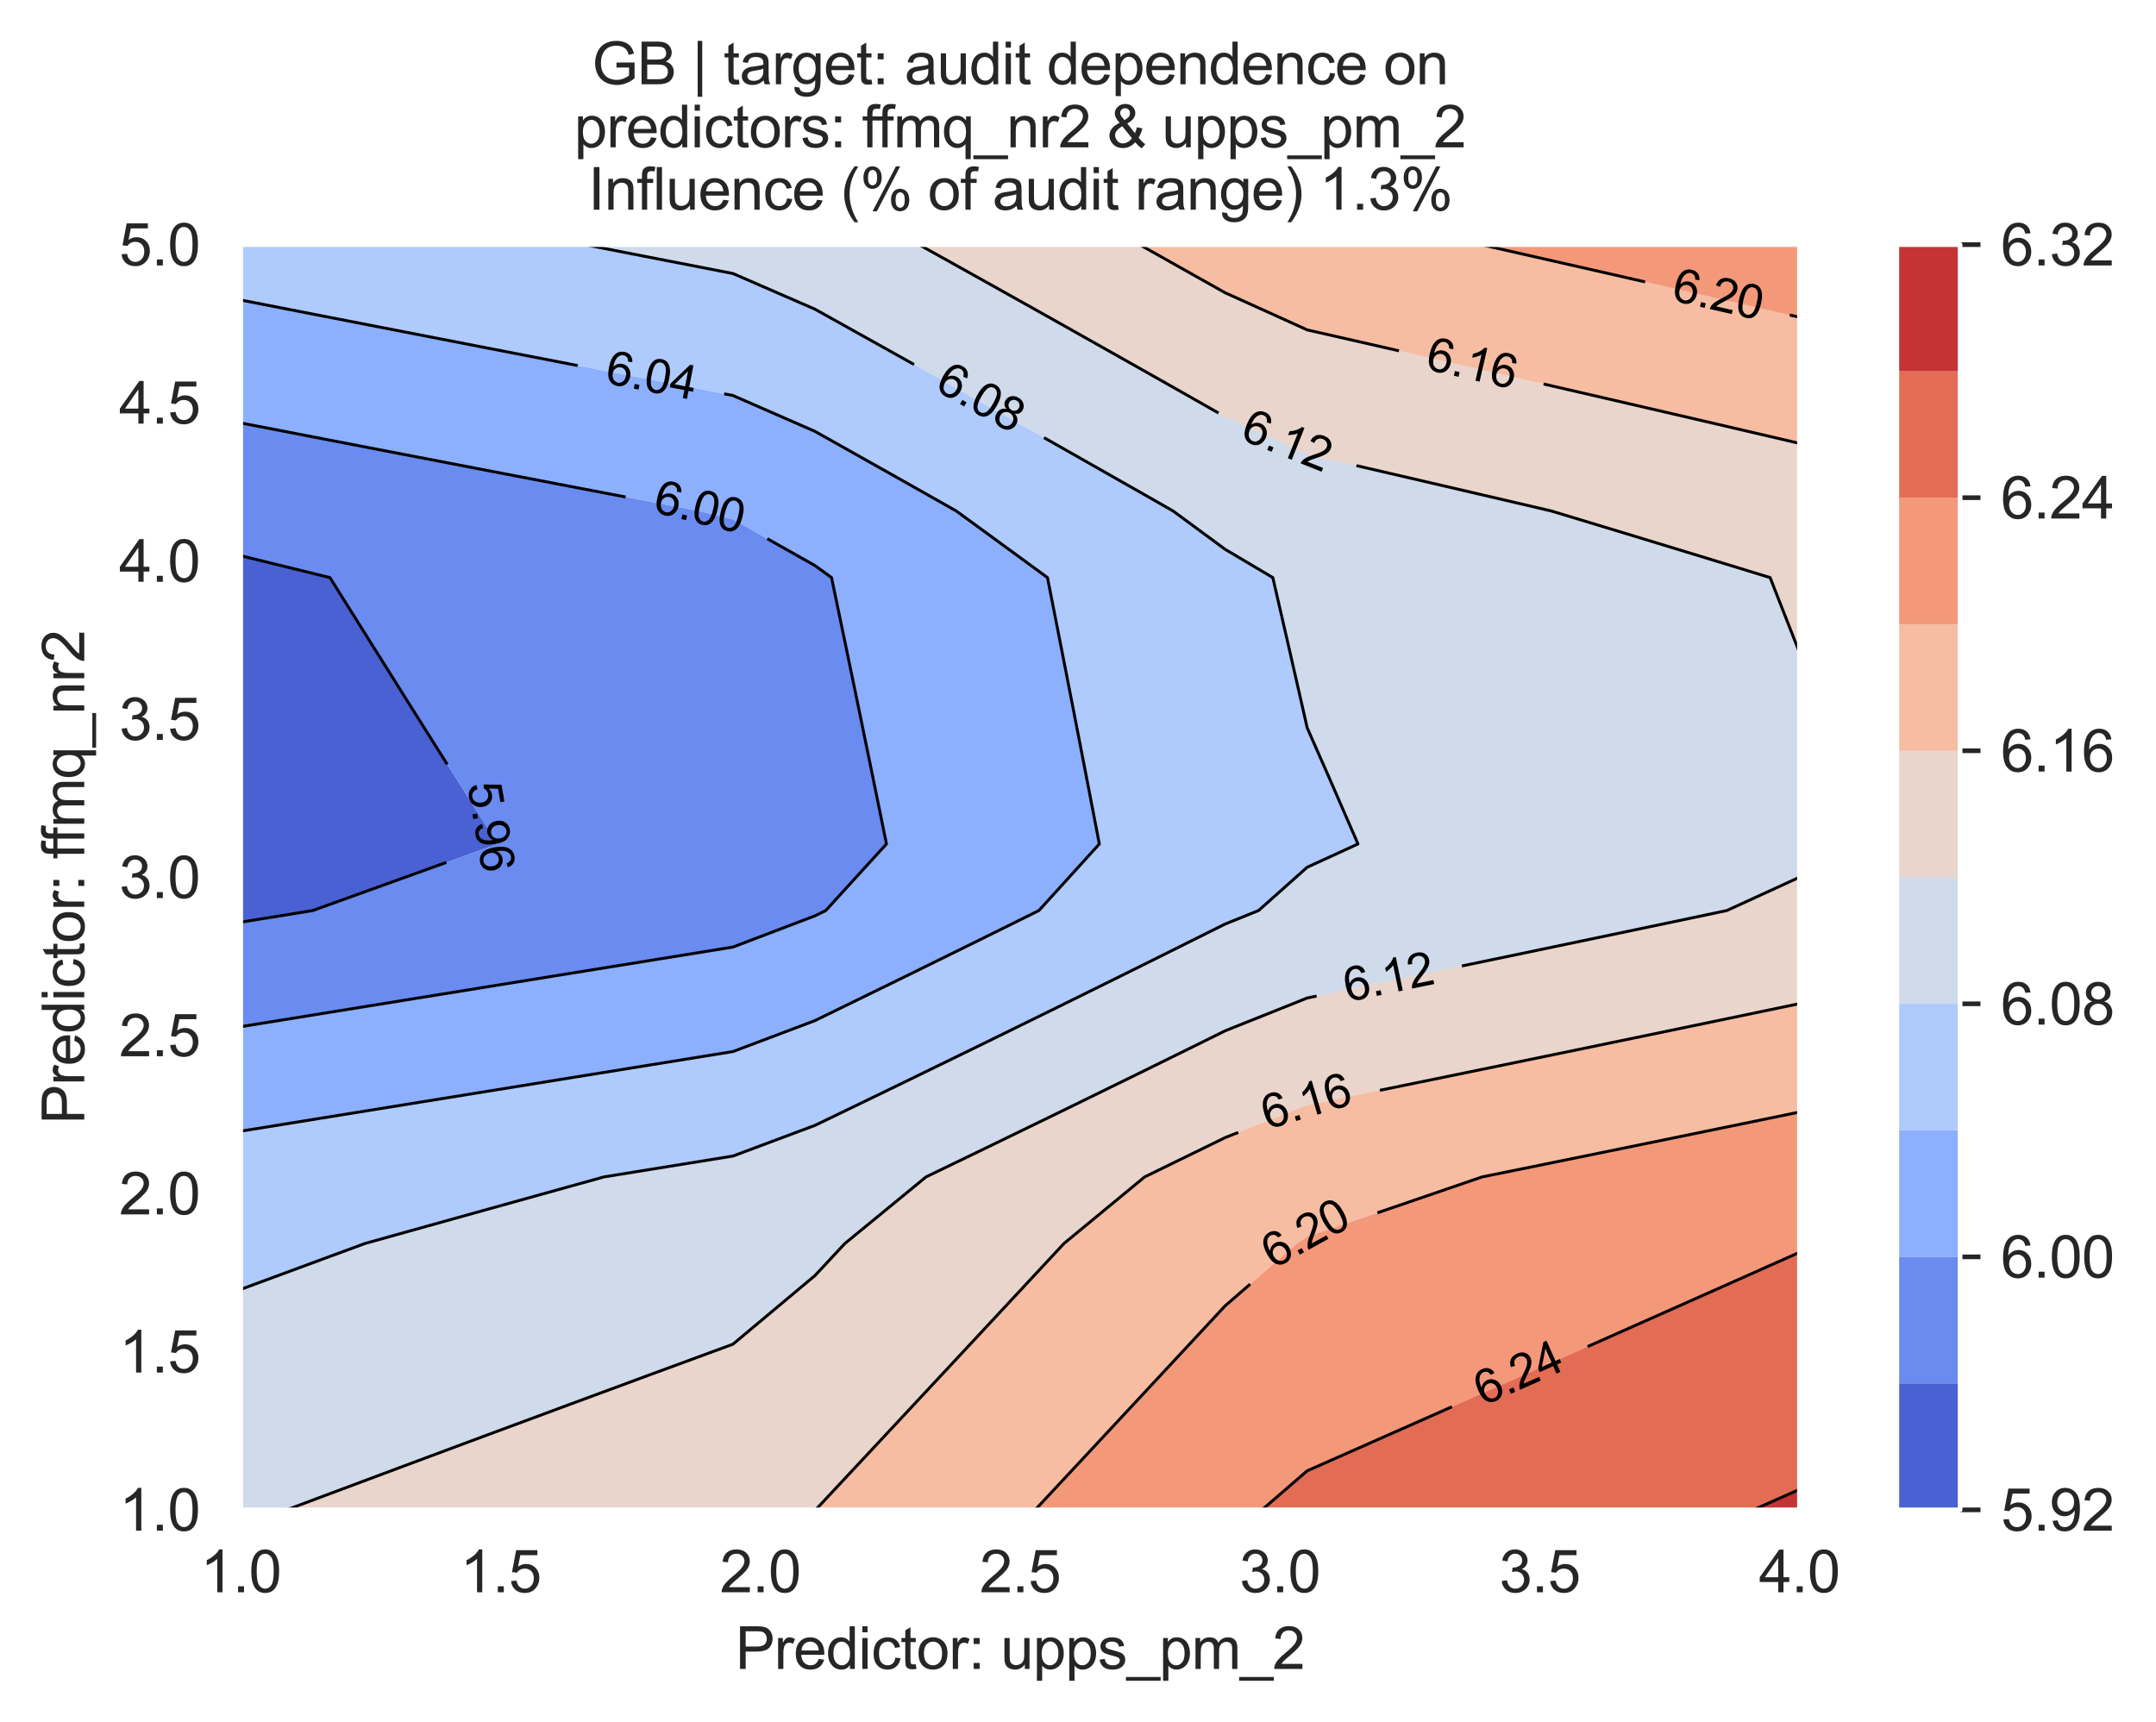 <?xml version="1.0" encoding="utf-8" standalone="no"?>
<!DOCTYPE svg PUBLIC "-//W3C//DTD SVG 1.1//EN"
  "http://www.w3.org/Graphics/SVG/1.1/DTD/svg11.dtd">
<svg xmlns:xlink="http://www.w3.org/1999/xlink" width="370.48pt" height="296.003pt" viewBox="0 0 370.48 296.003" xmlns="http://www.w3.org/2000/svg" version="1.1">
 <defs>
  <style type="text/css">*{stroke-linejoin: round; stroke-linecap: butt}</style>
 </defs>
 <g id="figure_1">
  <g id="patch_1">
   <path d="M 0 296.003 
L 370.48 296.003 
L 370.48 0 
L 0 0 
z
" style="fill: #ffffff"/>
  </g>
  <g id="axes_1">
   <g id="patch_2">
    <path d="M 41.367 259.483 
L 309.207 259.483 
L 309.207 42.043 
L 41.367 42.043 
z
" style="fill: #eaeaf2"/>
   </g>
   <g id="matplotlib.axis_1">
    <g id="xtick_1">
     <g id="line2d_1">
      <path d="M 41.367 259.483 
L 41.367 42.043 
" clip-path="url(#p9352e63d9c)" style="fill: none; stroke: #ffffff; stroke-width: 0.8; stroke-linecap: round"/>
     </g>
     <g id="text_1">
      <!-- 1.0 -->
      <g style="fill: #262626" transform="translate(34.417 273.641)scale(0.1 -0.1)">
       <defs>
        <path id="ArialMT-31" d="M 2384 0 
L 1822 0 
L 1822 3584 
Q 1619 3391 1289 3197 
Q 959 3003 697 2906 
L 697 3450 
Q 1169 3672 1522 3987 
Q 1875 4303 2022 4600 
L 2384 4600 
L 2384 0 
z
" transform="scale(0.016)"/>
        <path id="ArialMT-2e" d="M 581 0 
L 581 641 
L 1222 641 
L 1222 0 
L 581 0 
z
" transform="scale(0.016)"/>
        <path id="ArialMT-30" d="M 266 2259 
Q 266 3072 433 3567 
Q 600 4063 929 4331 
Q 1259 4600 1759 4600 
Q 2128 4600 2406 4451 
Q 2684 4303 2865 4023 
Q 3047 3744 3150 3342 
Q 3253 2941 3253 2259 
Q 3253 1453 3087 958 
Q 2922 463 2592 192 
Q 2263 -78 1759 -78 
Q 1097 -78 719 397 
Q 266 969 266 2259 
z
M 844 2259 
Q 844 1131 1108 757 
Q 1372 384 1759 384 
Q 2147 384 2411 759 
Q 2675 1134 2675 2259 
Q 2675 3391 2411 3762 
Q 2147 4134 1753 4134 
Q 1366 4134 1134 3806 
Q 844 3388 844 2259 
z
" transform="scale(0.016)"/>
       </defs>
       <use xlink:href="#ArialMT-31"/>
       <use xlink:href="#ArialMT-2e" x="55.615"/>
       <use xlink:href="#ArialMT-30" x="83.398"/>
      </g>
     </g>
    </g>
    <g id="xtick_2">
     <g id="line2d_2">
      <path d="M 86.007 259.483 
L 86.007 42.043 
" clip-path="url(#p9352e63d9c)" style="fill: none; stroke: #ffffff; stroke-width: 0.8; stroke-linecap: round"/>
     </g>
     <g id="text_2">
      <!-- 1.5 -->
      <g style="fill: #262626" transform="translate(79.057 273.641)scale(0.1 -0.1)">
       <defs>
        <path id="ArialMT-35" d="M 266 1200 
L 856 1250 
Q 922 819 1161 601 
Q 1400 384 1738 384 
Q 2144 384 2425 690 
Q 2706 997 2706 1503 
Q 2706 1984 2436 2262 
Q 2166 2541 1728 2541 
Q 1456 2541 1237 2417 
Q 1019 2294 894 2097 
L 366 2166 
L 809 4519 
L 3088 4519 
L 3088 3981 
L 1259 3981 
L 1013 2750 
Q 1425 3038 1878 3038 
Q 2478 3038 2890 2622 
Q 3303 2206 3303 1553 
Q 3303 931 2941 478 
Q 2500 -78 1738 -78 
Q 1113 -78 717 272 
Q 322 622 266 1200 
z
" transform="scale(0.016)"/>
       </defs>
       <use xlink:href="#ArialMT-31"/>
       <use xlink:href="#ArialMT-2e" x="55.615"/>
       <use xlink:href="#ArialMT-35" x="83.398"/>
      </g>
     </g>
    </g>
    <g id="xtick_3">
     <g id="line2d_3">
      <path d="M 130.647 259.483 
L 130.647 42.043 
" clip-path="url(#p9352e63d9c)" style="fill: none; stroke: #ffffff; stroke-width: 0.8; stroke-linecap: round"/>
     </g>
     <g id="text_3">
      <!-- 2.0 -->
      <g style="fill: #262626" transform="translate(123.697 273.641)scale(0.1 -0.1)">
       <defs>
        <path id="ArialMT-32" d="M 3222 541 
L 3222 0 
L 194 0 
Q 188 203 259 391 
Q 375 700 629 1000 
Q 884 1300 1366 1694 
Q 2113 2306 2375 2664 
Q 2638 3022 2638 3341 
Q 2638 3675 2398 3904 
Q 2159 4134 1775 4134 
Q 1369 4134 1125 3890 
Q 881 3647 878 3216 
L 300 3275 
Q 359 3922 746 4261 
Q 1134 4600 1788 4600 
Q 2447 4600 2831 4234 
Q 3216 3869 3216 3328 
Q 3216 3053 3103 2787 
Q 2991 2522 2730 2228 
Q 2469 1934 1863 1422 
Q 1356 997 1212 845 
Q 1069 694 975 541 
L 3222 541 
z
" transform="scale(0.016)"/>
       </defs>
       <use xlink:href="#ArialMT-32"/>
       <use xlink:href="#ArialMT-2e" x="55.615"/>
       <use xlink:href="#ArialMT-30" x="83.398"/>
      </g>
     </g>
    </g>
    <g id="xtick_4">
     <g id="line2d_4">
      <path d="M 175.287 259.483 
L 175.287 42.043 
" clip-path="url(#p9352e63d9c)" style="fill: none; stroke: #ffffff; stroke-width: 0.8; stroke-linecap: round"/>
     </g>
     <g id="text_4">
      <!-- 2.5 -->
      <g style="fill: #262626" transform="translate(168.337 273.641)scale(0.1 -0.1)">
       <use xlink:href="#ArialMT-32"/>
       <use xlink:href="#ArialMT-2e" x="55.615"/>
       <use xlink:href="#ArialMT-35" x="83.398"/>
      </g>
     </g>
    </g>
    <g id="xtick_5">
     <g id="line2d_5">
      <path d="M 219.927 259.483 
L 219.927 42.043 
" clip-path="url(#p9352e63d9c)" style="fill: none; stroke: #ffffff; stroke-width: 0.8; stroke-linecap: round"/>
     </g>
     <g id="text_5">
      <!-- 3.0 -->
      <g style="fill: #262626" transform="translate(212.977 273.641)scale(0.1 -0.1)">
       <defs>
        <path id="ArialMT-33" d="M 269 1209 
L 831 1284 
Q 928 806 1161 595 
Q 1394 384 1728 384 
Q 2125 384 2398 659 
Q 2672 934 2672 1341 
Q 2672 1728 2419 1979 
Q 2166 2231 1775 2231 
Q 1616 2231 1378 2169 
L 1441 2663 
Q 1497 2656 1531 2656 
Q 1891 2656 2178 2843 
Q 2466 3031 2466 3422 
Q 2466 3731 2256 3934 
Q 2047 4138 1716 4138 
Q 1388 4138 1169 3931 
Q 950 3725 888 3313 
L 325 3413 
Q 428 3978 793 4289 
Q 1159 4600 1703 4600 
Q 2078 4600 2393 4439 
Q 2709 4278 2876 4000 
Q 3044 3722 3044 3409 
Q 3044 3113 2884 2869 
Q 2725 2625 2413 2481 
Q 2819 2388 3044 2092 
Q 3269 1797 3269 1353 
Q 3269 753 2831 336 
Q 2394 -81 1725 -81 
Q 1122 -81 723 278 
Q 325 638 269 1209 
z
" transform="scale(0.016)"/>
       </defs>
       <use xlink:href="#ArialMT-33"/>
       <use xlink:href="#ArialMT-2e" x="55.615"/>
       <use xlink:href="#ArialMT-30" x="83.398"/>
      </g>
     </g>
    </g>
    <g id="xtick_6">
     <g id="line2d_6">
      <path d="M 264.567 259.483 
L 264.567 42.043 
" clip-path="url(#p9352e63d9c)" style="fill: none; stroke: #ffffff; stroke-width: 0.8; stroke-linecap: round"/>
     </g>
     <g id="text_6">
      <!-- 3.5 -->
      <g style="fill: #262626" transform="translate(257.617 273.641)scale(0.1 -0.1)">
       <use xlink:href="#ArialMT-33"/>
       <use xlink:href="#ArialMT-2e" x="55.615"/>
       <use xlink:href="#ArialMT-35" x="83.398"/>
      </g>
     </g>
    </g>
    <g id="xtick_7">
     <g id="line2d_7">
      <path d="M 309.207 259.483 
L 309.207 42.043 
" clip-path="url(#p9352e63d9c)" style="fill: none; stroke: #ffffff; stroke-width: 0.8; stroke-linecap: round"/>
     </g>
     <g id="text_7">
      <!-- 4.0 -->
      <g style="fill: #262626" transform="translate(302.257 273.641)scale(0.1 -0.1)">
       <defs>
        <path id="ArialMT-34" d="M 2069 0 
L 2069 1097 
L 81 1097 
L 81 1613 
L 2172 4581 
L 2631 4581 
L 2631 1613 
L 3250 1613 
L 3250 1097 
L 2631 1097 
L 2631 0 
L 2069 0 
z
M 2069 1613 
L 2069 3678 
L 634 1613 
L 2069 1613 
z
" transform="scale(0.016)"/>
       </defs>
       <use xlink:href="#ArialMT-34"/>
       <use xlink:href="#ArialMT-2e" x="55.615"/>
       <use xlink:href="#ArialMT-30" x="83.398"/>
      </g>
     </g>
    </g>
    <g id="text_8">
     <!-- Predictor: upps_pm_2 -->
     <g style="fill: #262626" transform="translate(126.375 286.816)scale(0.1 -0.1)">
      <defs>
       <path id="ArialMT-50" d="M 494 0 
L 494 4581 
L 2222 4581 
Q 2678 4581 2919 4538 
Q 3256 4481 3484 4323 
Q 3713 4166 3852 3881 
Q 3991 3597 3991 3256 
Q 3991 2672 3619 2267 
Q 3247 1863 2275 1863 
L 1100 1863 
L 1100 0 
L 494 0 
z
M 1100 2403 
L 2284 2403 
Q 2872 2403 3119 2622 
Q 3366 2841 3366 3238 
Q 3366 3525 3220 3729 
Q 3075 3934 2838 4000 
Q 2684 4041 2272 4041 
L 1100 4041 
L 1100 2403 
z
" transform="scale(0.016)"/>
       <path id="ArialMT-72" d="M 416 0 
L 416 3319 
L 922 3319 
L 922 2816 
Q 1116 3169 1280 3281 
Q 1444 3394 1641 3394 
Q 1925 3394 2219 3213 
L 2025 2691 
Q 1819 2813 1613 2813 
Q 1428 2813 1281 2702 
Q 1134 2591 1072 2394 
Q 978 2094 978 1738 
L 978 0 
L 416 0 
z
" transform="scale(0.016)"/>
       <path id="ArialMT-65" d="M 2694 1069 
L 3275 997 
Q 3138 488 2766 206 
Q 2394 -75 1816 -75 
Q 1088 -75 661 373 
Q 234 822 234 1631 
Q 234 2469 665 2931 
Q 1097 3394 1784 3394 
Q 2450 3394 2872 2941 
Q 3294 2488 3294 1666 
Q 3294 1616 3291 1516 
L 816 1516 
Q 847 969 1125 678 
Q 1403 388 1819 388 
Q 2128 388 2347 550 
Q 2566 713 2694 1069 
z
M 847 1978 
L 2700 1978 
Q 2663 2397 2488 2606 
Q 2219 2931 1791 2931 
Q 1403 2931 1139 2672 
Q 875 2413 847 1978 
z
" transform="scale(0.016)"/>
       <path id="ArialMT-64" d="M 2575 0 
L 2575 419 
Q 2259 -75 1647 -75 
Q 1250 -75 917 144 
Q 584 363 401 755 
Q 219 1147 219 1656 
Q 219 2153 384 2558 
Q 550 2963 881 3178 
Q 1213 3394 1622 3394 
Q 1922 3394 2156 3267 
Q 2391 3141 2538 2938 
L 2538 4581 
L 3097 4581 
L 3097 0 
L 2575 0 
z
M 797 1656 
Q 797 1019 1065 703 
Q 1334 388 1700 388 
Q 2069 388 2326 689 
Q 2584 991 2584 1609 
Q 2584 2291 2321 2609 
Q 2059 2928 1675 2928 
Q 1300 2928 1048 2622 
Q 797 2316 797 1656 
z
" transform="scale(0.016)"/>
       <path id="ArialMT-69" d="M 425 3934 
L 425 4581 
L 988 4581 
L 988 3934 
L 425 3934 
z
M 425 0 
L 425 3319 
L 988 3319 
L 988 0 
L 425 0 
z
" transform="scale(0.016)"/>
       <path id="ArialMT-63" d="M 2588 1216 
L 3141 1144 
Q 3050 572 2676 248 
Q 2303 -75 1759 -75 
Q 1078 -75 664 370 
Q 250 816 250 1647 
Q 250 2184 428 2587 
Q 606 2991 970 3192 
Q 1334 3394 1763 3394 
Q 2303 3394 2647 3120 
Q 2991 2847 3088 2344 
L 2541 2259 
Q 2463 2594 2264 2762 
Q 2066 2931 1784 2931 
Q 1359 2931 1093 2626 
Q 828 2322 828 1663 
Q 828 994 1084 691 
Q 1341 388 1753 388 
Q 2084 388 2306 591 
Q 2528 794 2588 1216 
z
" transform="scale(0.016)"/>
       <path id="ArialMT-74" d="M 1650 503 
L 1731 6 
Q 1494 -44 1306 -44 
Q 1000 -44 831 53 
Q 663 150 594 308 
Q 525 466 525 972 
L 525 2881 
L 113 2881 
L 113 3319 
L 525 3319 
L 525 4141 
L 1084 4478 
L 1084 3319 
L 1650 3319 
L 1650 2881 
L 1084 2881 
L 1084 941 
Q 1084 700 1114 631 
Q 1144 563 1211 522 
Q 1278 481 1403 481 
Q 1497 481 1650 503 
z
" transform="scale(0.016)"/>
       <path id="ArialMT-6f" d="M 213 1659 
Q 213 2581 725 3025 
Q 1153 3394 1769 3394 
Q 2453 3394 2887 2945 
Q 3322 2497 3322 1706 
Q 3322 1066 3130 698 
Q 2938 331 2570 128 
Q 2203 -75 1769 -75 
Q 1072 -75 642 372 
Q 213 819 213 1659 
z
M 791 1659 
Q 791 1022 1069 705 
Q 1347 388 1769 388 
Q 2188 388 2466 706 
Q 2744 1025 2744 1678 
Q 2744 2294 2464 2611 
Q 2184 2928 1769 2928 
Q 1347 2928 1069 2612 
Q 791 2297 791 1659 
z
" transform="scale(0.016)"/>
       <path id="ArialMT-3a" d="M 578 2678 
L 578 3319 
L 1219 3319 
L 1219 2678 
L 578 2678 
z
M 578 0 
L 578 641 
L 1219 641 
L 1219 0 
L 578 0 
z
" transform="scale(0.016)"/>
       <path id="ArialMT-20" transform="scale(0.016)"/>
       <path id="ArialMT-75" d="M 2597 0 
L 2597 488 
Q 2209 -75 1544 -75 
Q 1250 -75 995 37 
Q 741 150 617 320 
Q 494 491 444 738 
Q 409 903 409 1263 
L 409 3319 
L 972 3319 
L 972 1478 
Q 972 1038 1006 884 
Q 1059 663 1231 536 
Q 1403 409 1656 409 
Q 1909 409 2131 539 
Q 2353 669 2445 892 
Q 2538 1116 2538 1541 
L 2538 3319 
L 3100 3319 
L 3100 0 
L 2597 0 
z
" transform="scale(0.016)"/>
       <path id="ArialMT-70" d="M 422 -1272 
L 422 3319 
L 934 3319 
L 934 2888 
Q 1116 3141 1344 3267 
Q 1572 3394 1897 3394 
Q 2322 3394 2647 3175 
Q 2972 2956 3137 2557 
Q 3303 2159 3303 1684 
Q 3303 1175 3120 767 
Q 2938 359 2589 142 
Q 2241 -75 1856 -75 
Q 1575 -75 1351 44 
Q 1128 163 984 344 
L 984 -1272 
L 422 -1272 
z
M 931 1641 
Q 931 1000 1190 694 
Q 1450 388 1819 388 
Q 2194 388 2461 705 
Q 2728 1022 2728 1688 
Q 2728 2322 2467 2637 
Q 2206 2953 1844 2953 
Q 1484 2953 1207 2617 
Q 931 2281 931 1641 
z
" transform="scale(0.016)"/>
       <path id="ArialMT-73" d="M 197 991 
L 753 1078 
Q 800 744 1014 566 
Q 1228 388 1613 388 
Q 2000 388 2187 545 
Q 2375 703 2375 916 
Q 2375 1106 2209 1216 
Q 2094 1291 1634 1406 
Q 1016 1563 777 1677 
Q 538 1791 414 1992 
Q 291 2194 291 2438 
Q 291 2659 392 2848 
Q 494 3038 669 3163 
Q 800 3259 1026 3326 
Q 1253 3394 1513 3394 
Q 1903 3394 2198 3281 
Q 2494 3169 2634 2976 
Q 2775 2784 2828 2463 
L 2278 2388 
Q 2241 2644 2061 2787 
Q 1881 2931 1553 2931 
Q 1166 2931 1000 2803 
Q 834 2675 834 2503 
Q 834 2394 903 2306 
Q 972 2216 1119 2156 
Q 1203 2125 1616 2013 
Q 2213 1853 2448 1751 
Q 2684 1650 2818 1456 
Q 2953 1263 2953 975 
Q 2953 694 2789 445 
Q 2625 197 2315 61 
Q 2006 -75 1616 -75 
Q 969 -75 630 194 
Q 291 463 197 991 
z
" transform="scale(0.016)"/>
       <path id="ArialMT-5f" d="M -97 -1272 
L -97 -866 
L 3631 -866 
L 3631 -1272 
L -97 -1272 
z
" transform="scale(0.016)"/>
       <path id="ArialMT-6d" d="M 422 0 
L 422 3319 
L 925 3319 
L 925 2853 
Q 1081 3097 1340 3245 
Q 1600 3394 1931 3394 
Q 2300 3394 2536 3241 
Q 2772 3088 2869 2813 
Q 3263 3394 3894 3394 
Q 4388 3394 4653 3120 
Q 4919 2847 4919 2278 
L 4919 0 
L 4359 0 
L 4359 2091 
Q 4359 2428 4304 2576 
Q 4250 2725 4106 2815 
Q 3963 2906 3769 2906 
Q 3419 2906 3187 2673 
Q 2956 2441 2956 1928 
L 2956 0 
L 2394 0 
L 2394 2156 
Q 2394 2531 2256 2718 
Q 2119 2906 1806 2906 
Q 1569 2906 1367 2781 
Q 1166 2656 1075 2415 
Q 984 2175 984 1722 
L 984 0 
L 422 0 
z
" transform="scale(0.016)"/>
      </defs>
      <use xlink:href="#ArialMT-50"/>
      <use xlink:href="#ArialMT-72" x="66.699"/>
      <use xlink:href="#ArialMT-65" x="100"/>
      <use xlink:href="#ArialMT-64" x="155.615"/>
      <use xlink:href="#ArialMT-69" x="211.23"/>
      <use xlink:href="#ArialMT-63" x="233.447"/>
      <use xlink:href="#ArialMT-74" x="283.447"/>
      <use xlink:href="#ArialMT-6f" x="311.23"/>
      <use xlink:href="#ArialMT-72" x="366.846"/>
      <use xlink:href="#ArialMT-3a" x="400.146"/>
      <use xlink:href="#ArialMT-20" x="427.93"/>
      <use xlink:href="#ArialMT-75" x="455.713"/>
      <use xlink:href="#ArialMT-70" x="511.328"/>
      <use xlink:href="#ArialMT-70" x="566.943"/>
      <use xlink:href="#ArialMT-73" x="622.559"/>
      <use xlink:href="#ArialMT-5f" x="672.559"/>
      <use xlink:href="#ArialMT-70" x="728.174"/>
      <use xlink:href="#ArialMT-6d" x="783.789"/>
      <use xlink:href="#ArialMT-5f" x="867.09"/>
      <use xlink:href="#ArialMT-32" x="922.705"/>
     </g>
    </g>
   </g>
   <g id="matplotlib.axis_2">
    <g id="ytick_1">
     <g id="line2d_8">
      <path d="M 41.367 259.483 
L 309.207 259.483 
" clip-path="url(#p9352e63d9c)" style="fill: none; stroke: #ffffff; stroke-width: 0.8; stroke-linecap: round"/>
     </g>
     <g id="text_9">
      <!-- 1.0 -->
      <g style="fill: #262626" transform="translate(20.467 263.062)scale(0.1 -0.1)">
       <use xlink:href="#ArialMT-31"/>
       <use xlink:href="#ArialMT-2e" x="55.615"/>
       <use xlink:href="#ArialMT-30" x="83.398"/>
      </g>
     </g>
    </g>
    <g id="ytick_2">
     <g id="line2d_9">
      <path d="M 41.367 232.303 
L 309.207 232.303 
" clip-path="url(#p9352e63d9c)" style="fill: none; stroke: #ffffff; stroke-width: 0.8; stroke-linecap: round"/>
     </g>
     <g id="text_10">
      <!-- 1.5 -->
      <g style="fill: #262626" transform="translate(20.467 235.882)scale(0.1 -0.1)">
       <use xlink:href="#ArialMT-31"/>
       <use xlink:href="#ArialMT-2e" x="55.615"/>
       <use xlink:href="#ArialMT-35" x="83.398"/>
      </g>
     </g>
    </g>
    <g id="ytick_3">
     <g id="line2d_10">
      <path d="M 41.367 205.123 
L 309.207 205.123 
" clip-path="url(#p9352e63d9c)" style="fill: none; stroke: #ffffff; stroke-width: 0.8; stroke-linecap: round"/>
     </g>
     <g id="text_11">
      <!-- 2.0 -->
      <g style="fill: #262626" transform="translate(20.467 208.702)scale(0.1 -0.1)">
       <use xlink:href="#ArialMT-32"/>
       <use xlink:href="#ArialMT-2e" x="55.615"/>
       <use xlink:href="#ArialMT-30" x="83.398"/>
      </g>
     </g>
    </g>
    <g id="ytick_4">
     <g id="line2d_11">
      <path d="M 41.367 177.943 
L 309.207 177.943 
" clip-path="url(#p9352e63d9c)" style="fill: none; stroke: #ffffff; stroke-width: 0.8; stroke-linecap: round"/>
     </g>
     <g id="text_12">
      <!-- 2.5 -->
      <g style="fill: #262626" transform="translate(20.467 181.522)scale(0.1 -0.1)">
       <use xlink:href="#ArialMT-32"/>
       <use xlink:href="#ArialMT-2e" x="55.615"/>
       <use xlink:href="#ArialMT-35" x="83.398"/>
      </g>
     </g>
    </g>
    <g id="ytick_5">
     <g id="line2d_12">
      <path d="M 41.367 150.763 
L 309.207 150.763 
" clip-path="url(#p9352e63d9c)" style="fill: none; stroke: #ffffff; stroke-width: 0.8; stroke-linecap: round"/>
     </g>
     <g id="text_13">
      <!-- 3.0 -->
      <g style="fill: #262626" transform="translate(20.467 154.342)scale(0.1 -0.1)">
       <use xlink:href="#ArialMT-33"/>
       <use xlink:href="#ArialMT-2e" x="55.615"/>
       <use xlink:href="#ArialMT-30" x="83.398"/>
      </g>
     </g>
    </g>
    <g id="ytick_6">
     <g id="line2d_13">
      <path d="M 41.367 123.583 
L 309.207 123.583 
" clip-path="url(#p9352e63d9c)" style="fill: none; stroke: #ffffff; stroke-width: 0.8; stroke-linecap: round"/>
     </g>
     <g id="text_14">
      <!-- 3.5 -->
      <g style="fill: #262626" transform="translate(20.467 127.162)scale(0.1 -0.1)">
       <use xlink:href="#ArialMT-33"/>
       <use xlink:href="#ArialMT-2e" x="55.615"/>
       <use xlink:href="#ArialMT-35" x="83.398"/>
      </g>
     </g>
    </g>
    <g id="ytick_7">
     <g id="line2d_14">
      <path d="M 41.367 96.403 
L 309.207 96.403 
" clip-path="url(#p9352e63d9c)" style="fill: none; stroke: #ffffff; stroke-width: 0.8; stroke-linecap: round"/>
     </g>
     <g id="text_15">
      <!-- 4.0 -->
      <g style="fill: #262626" transform="translate(20.467 99.982)scale(0.1 -0.1)">
       <use xlink:href="#ArialMT-34"/>
       <use xlink:href="#ArialMT-2e" x="55.615"/>
       <use xlink:href="#ArialMT-30" x="83.398"/>
      </g>
     </g>
    </g>
    <g id="ytick_8">
     <g id="line2d_15">
      <path d="M 41.367 69.223 
L 309.207 69.223 
" clip-path="url(#p9352e63d9c)" style="fill: none; stroke: #ffffff; stroke-width: 0.8; stroke-linecap: round"/>
     </g>
     <g id="text_16">
      <!-- 4.5 -->
      <g style="fill: #262626" transform="translate(20.467 72.802)scale(0.1 -0.1)">
       <use xlink:href="#ArialMT-34"/>
       <use xlink:href="#ArialMT-2e" x="55.615"/>
       <use xlink:href="#ArialMT-35" x="83.398"/>
      </g>
     </g>
    </g>
    <g id="ytick_9">
     <g id="line2d_16">
      <path d="M 41.367 42.043 
L 309.207 42.043 
" clip-path="url(#p9352e63d9c)" style="fill: none; stroke: #ffffff; stroke-width: 0.8; stroke-linecap: round"/>
     </g>
     <g id="text_17">
      <!-- 5.0 -->
      <g style="fill: #262626" transform="translate(20.467 45.622)scale(0.1 -0.1)">
       <use xlink:href="#ArialMT-35"/>
       <use xlink:href="#ArialMT-2e" x="55.615"/>
       <use xlink:href="#ArialMT-30" x="83.398"/>
      </g>
     </g>
    </g>
    <g id="text_18">
     <!-- Predictor: ffmq_nr2 -->
     <g style="fill: #262626" transform="translate(14.48 193.19)rotate(-90)scale(0.1 -0.1)">
      <defs>
       <path id="ArialMT-66" d="M 556 0 
L 556 2881 
L 59 2881 
L 59 3319 
L 556 3319 
L 556 3672 
Q 556 4006 616 4169 
Q 697 4388 901 4523 
Q 1106 4659 1475 4659 
Q 1713 4659 2000 4603 
L 1916 4113 
Q 1741 4144 1584 4144 
Q 1328 4144 1222 4034 
Q 1116 3925 1116 3625 
L 1116 3319 
L 1763 3319 
L 1763 2881 
L 1116 2881 
L 1116 0 
L 556 0 
z
" transform="scale(0.016)"/>
       <path id="ArialMT-71" d="M 2538 -1272 
L 2538 353 
Q 2406 169 2170 47 
Q 1934 -75 1669 -75 
Q 1078 -75 651 397 
Q 225 869 225 1691 
Q 225 2191 398 2587 
Q 572 2984 901 3189 
Q 1231 3394 1625 3394 
Q 2241 3394 2594 2875 
L 2594 3319 
L 3100 3319 
L 3100 -1272 
L 2538 -1272 
z
M 803 1669 
Q 803 1028 1072 708 
Q 1341 388 1716 388 
Q 2075 388 2334 692 
Q 2594 997 2594 1619 
Q 2594 2281 2320 2615 
Q 2047 2950 1678 2950 
Q 1313 2950 1058 2639 
Q 803 2328 803 1669 
z
" transform="scale(0.016)"/>
       <path id="ArialMT-6e" d="M 422 0 
L 422 3319 
L 928 3319 
L 928 2847 
Q 1294 3394 1984 3394 
Q 2284 3394 2536 3286 
Q 2788 3178 2913 3003 
Q 3038 2828 3088 2588 
Q 3119 2431 3119 2041 
L 3119 0 
L 2556 0 
L 2556 2019 
Q 2556 2363 2490 2533 
Q 2425 2703 2258 2804 
Q 2091 2906 1866 2906 
Q 1506 2906 1245 2678 
Q 984 2450 984 1813 
L 984 0 
L 422 0 
z
" transform="scale(0.016)"/>
      </defs>
      <use xlink:href="#ArialMT-50"/>
      <use xlink:href="#ArialMT-72" x="66.699"/>
      <use xlink:href="#ArialMT-65" x="100"/>
      <use xlink:href="#ArialMT-64" x="155.615"/>
      <use xlink:href="#ArialMT-69" x="211.23"/>
      <use xlink:href="#ArialMT-63" x="233.447"/>
      <use xlink:href="#ArialMT-74" x="283.447"/>
      <use xlink:href="#ArialMT-6f" x="311.23"/>
      <use xlink:href="#ArialMT-72" x="366.846"/>
      <use xlink:href="#ArialMT-3a" x="400.146"/>
      <use xlink:href="#ArialMT-20" x="427.93"/>
      <use xlink:href="#ArialMT-66" x="455.713"/>
      <use xlink:href="#ArialMT-66" x="481.746"/>
      <use xlink:href="#ArialMT-6d" x="509.529"/>
      <use xlink:href="#ArialMT-71" x="592.83"/>
      <use xlink:href="#ArialMT-5f" x="648.445"/>
      <use xlink:href="#ArialMT-6e" x="704.061"/>
      <use xlink:href="#ArialMT-72" x="759.676"/>
      <use xlink:href="#ArialMT-32" x="792.977"/>
     </g>
    </g>
   </g>
   <g id="PathCollection_1">
    <path d="M 53.742 156.485 
L 55.464 155.865 
L 69.561 150.783 
L 83.658 145.699 
L 85.482 145.041 
L 83.658 142.152 
L 78.26 133.597 
L 71.055 122.153 
L 69.561 119.776 
L 63.867 110.708 
L 56.697 99.264 
L 55.464 98.962 
L 41.367 95.501 
L 41.367 99.264 
L 41.367 110.708 
L 41.367 122.153 
L 41.367 133.597 
L 41.367 145.041 
L 41.367 156.485 
L 41.367 158.488 
z
" clip-path="url(#p9352e63d9c)" style="fill: #4961d2"/>
   </g>
   <g id="PathCollection_2">
    <path d="M 55.464 174.164 
L 69.561 171.883 
L 83.658 169.602 
L 93.995 167.929 
L 97.755 167.321 
L 111.851 165.04 
L 125.948 162.759 
L 140.045 157.392 
L 141.891 156.485 
L 152.328 145.041 
L 149.994 133.597 
L 147.643 122.153 
L 145.275 110.708 
L 142.89 99.264 
L 140.045 97.2 
L 125.948 89.252 
L 120.092 87.82 
L 111.851 86.246 
L 97.755 83.547 
L 83.658 80.842 
L 69.561 78.129 
L 60.466 76.376 
L 55.464 75.41 
L 41.367 72.684 
L 41.367 76.376 
L 41.367 87.82 
L 41.367 95.501 
L 55.464 98.962 
L 56.697 99.264 
L 63.867 110.708 
L 69.561 119.776 
L 71.055 122.153 
L 78.26 133.597 
L 83.658 142.152 
L 85.482 145.041 
L 83.658 145.699 
L 69.561 150.783 
L 55.464 155.865 
L 53.742 156.485 
L 41.367 158.488 
L 41.367 167.929 
L 41.367 176.445 
z
" clip-path="url(#p9352e63d9c)" style="fill: #6a8bef"/>
   </g>
   <g id="PathCollection_3">
    <path d="M 55.464 192.122 
L 63.523 190.818 
L 69.561 189.841 
L 83.658 187.56 
L 97.755 185.279 
L 111.851 182.999 
L 125.948 180.718 
L 129.516 179.374 
L 140.045 175.397 
L 154.142 168.513 
L 155.333 167.929 
L 168.239 161.577 
L 178.519 156.485 
L 182.336 152.284 
L 188.906 145.041 
L 186.702 133.597 
L 184.482 122.153 
L 182.336 111.167 
L 182.246 110.708 
L 179.993 99.264 
L 168.239 90.67 
L 164.324 87.82 
L 154.142 82.064 
L 144.035 76.376 
L 140.045 74.136 
L 125.948 67.972 
L 111.851 65.254 
L 110.182 64.932 
L 97.755 62.529 
L 83.658 59.796 
L 69.561 57.057 
L 55.464 54.31 
L 51.246 53.487 
L 41.367 51.557 
L 41.367 53.487 
L 41.367 64.932 
L 41.367 72.684 
L 55.464 75.41 
L 60.466 76.376 
L 69.561 78.129 
L 83.658 80.842 
L 97.755 83.547 
L 111.851 86.246 
L 120.092 87.82 
L 125.948 89.252 
L 140.045 97.2 
L 142.89 99.264 
L 145.275 110.708 
L 147.643 122.153 
L 149.994 133.597 
L 152.328 145.041 
L 141.891 156.485 
L 140.045 157.392 
L 125.948 162.759 
L 111.851 165.04 
L 97.755 167.321 
L 93.995 167.929 
L 83.658 169.602 
L 69.561 171.883 
L 55.464 174.164 
L 41.367 176.445 
L 41.367 179.374 
L 41.367 190.818 
L 41.367 194.402 
z
" clip-path="url(#p9352e63d9c)" style="fill: #8caffe"/>
   </g>
   <g id="PathCollection_4">
    <path d="M 55.464 216.378 
L 62.713 213.706 
L 69.561 211.793 
L 83.658 207.861 
L 97.755 203.938 
L 103.787 202.262 
L 111.851 200.957 
L 125.948 198.677 
L 140.045 193.402 
L 145.402 190.818 
L 154.142 186.587 
L 168.239 179.719 
L 168.945 179.374 
L 182.336 172.799 
L 192.192 167.929 
L 196.432 165.826 
L 210.529 158.799 
L 216.265 156.485 
L 224.626 149.041 
L 233.349 145.041 
L 228.375 133.597 
L 224.626 125.088 
L 223.96 122.153 
L 221.349 110.708 
L 218.716 99.264 
L 210.529 94.409 
L 201.58 87.82 
L 196.432 84.884 
L 182.336 76.877 
L 181.45 76.376 
L 168.239 68.918 
L 161.148 64.932 
L 154.142 61.005 
L 140.671 53.487 
L 140.045 53.139 
L 125.948 47.007 
L 111.851 44.262 
L 100.483 42.043 
L 97.755 42.043 
L 83.658 42.043 
L 69.561 42.043 
L 55.464 42.043 
L 41.367 42.043 
L 41.367 51.557 
L 51.246 53.487 
L 55.464 54.31 
L 69.561 57.057 
L 83.658 59.796 
L 97.755 62.529 
L 110.182 64.932 
L 111.851 65.254 
L 125.948 67.972 
L 140.045 74.136 
L 144.035 76.376 
L 154.142 82.064 
L 164.324 87.82 
L 168.239 90.67 
L 179.993 99.264 
L 182.246 110.708 
L 182.336 111.167 
L 184.482 122.153 
L 186.702 133.597 
L 188.906 145.041 
L 182.336 152.284 
L 178.519 156.485 
L 168.239 161.577 
L 155.333 167.929 
L 154.142 168.513 
L 140.045 175.397 
L 129.516 179.374 
L 125.948 180.718 
L 111.851 182.999 
L 97.755 185.279 
L 83.658 187.56 
L 69.561 189.841 
L 63.523 190.818 
L 55.464 192.122 
L 41.367 194.402 
L 41.367 202.262 
L 41.367 213.706 
L 41.367 221.589 
z
" clip-path="url(#p9352e63d9c)" style="fill: #afcafc"/>
   </g>
   <g id="PathCollection_5">
    <path d="M 55.464 257.157 
L 69.561 251.887 
L 79.888 248.039 
L 83.658 246.637 
L 97.755 241.408 
L 110.779 236.595 
L 111.851 236.199 
L 125.948 231.011 
L 132.95 225.15 
L 140.045 219.214 
L 145.18 213.706 
L 154.142 206.357 
L 159.126 202.262 
L 168.239 197.862 
L 182.336 191.011 
L 182.732 190.818 
L 196.432 184.108 
L 206.038 179.374 
L 210.529 177.151 
L 224.626 171.515 
L 238.723 168.6 
L 241.957 167.929 
L 252.82 165.674 
L 266.917 162.736 
L 281.014 159.787 
L 295.11 156.826 
L 296.729 156.485 
L 309.207 150.764 
L 309.207 145.041 
L 309.207 133.597 
L 309.207 122.153 
L 309.207 112.13 
L 308.655 110.708 
L 304.17 99.264 
L 295.11 96.489 
L 281.014 92.191 
L 266.917 87.919 
L 266.587 87.82 
L 252.82 84.605 
L 238.723 81.328 
L 224.626 78.066 
L 220.932 76.376 
L 210.529 71.628 
L 198.723 64.932 
L 196.432 63.637 
L 182.336 55.693 
L 178.407 53.487 
L 168.239 47.796 
L 157.917 42.043 
L 154.142 42.043 
L 140.045 42.043 
L 125.948 42.043 
L 111.851 42.043 
L 100.483 42.043 
L 111.851 44.262 
L 125.948 47.007 
L 140.045 53.139 
L 140.671 53.487 
L 154.142 61.005 
L 161.148 64.932 
L 168.239 68.918 
L 181.45 76.376 
L 182.336 76.877 
L 196.432 84.884 
L 201.58 87.82 
L 210.529 94.409 
L 218.716 99.264 
L 221.349 110.708 
L 223.96 122.153 
L 224.626 125.088 
L 228.375 133.597 
L 233.349 145.041 
L 224.626 149.041 
L 216.265 156.485 
L 210.529 158.799 
L 196.432 165.826 
L 192.192 167.929 
L 182.336 172.799 
L 168.945 179.374 
L 168.239 179.719 
L 154.142 186.587 
L 145.402 190.818 
L 140.045 193.402 
L 125.948 198.677 
L 111.851 200.957 
L 103.787 202.262 
L 97.755 203.938 
L 83.658 207.861 
L 69.561 211.793 
L 62.713 213.706 
L 55.464 216.378 
L 41.367 221.589 
L 41.367 225.15 
L 41.367 236.595 
L 41.367 248.039 
L 41.367 259.483 
L 49.259 259.483 
z
" clip-path="url(#p9352e63d9c)" style="fill: #cfdaea"/>
   </g>
   <g id="PathCollection_6">
    <path d="M 55.464 259.483 
L 69.561 259.483 
L 83.658 259.483 
L 97.755 259.483 
L 111.851 259.483 
L 125.948 259.483 
L 140.045 259.483 
L 140.146 259.483 
L 150.834 248.039 
L 154.142 244.495 
L 161.51 236.595 
L 168.239 229.375 
L 172.174 225.15 
L 182.336 214.234 
L 182.826 213.706 
L 196.432 202.48 
L 196.696 202.262 
L 210.529 195.504 
L 222.38 190.818 
L 224.626 189.927 
L 238.723 187.048 
L 252.82 184.158 
L 266.917 181.256 
L 276.034 179.374 
L 281.014 178.343 
L 295.11 175.419 
L 309.207 172.483 
L 309.207 167.929 
L 309.207 156.485 
L 309.207 150.764 
L 296.729 156.485 
L 295.11 156.826 
L 281.014 159.787 
L 266.917 162.736 
L 252.82 165.674 
L 241.957 167.929 
L 238.723 168.6 
L 224.626 171.515 
L 210.529 177.151 
L 206.038 179.374 
L 196.432 184.108 
L 182.732 190.818 
L 182.336 191.011 
L 168.239 197.862 
L 159.126 202.262 
L 154.142 206.357 
L 145.18 213.706 
L 140.045 219.214 
L 132.95 225.15 
L 125.948 231.011 
L 111.851 236.199 
L 110.779 236.595 
L 97.755 241.408 
L 83.658 246.637 
L 79.888 248.039 
L 69.561 251.887 
L 55.464 257.157 
L 49.259 259.483 
z
" clip-path="url(#p9352e63d9c)" style="fill: #e9d5cb"/>
    <path d="M 309.207 112.13 
L 309.207 110.708 
L 309.207 99.264 
L 309.207 87.82 
L 309.207 76.376 
L 309.207 76.195 
L 295.11 72.907 
L 281.014 69.634 
L 266.917 66.377 
L 260.64 64.932 
L 252.82 63.135 
L 238.723 59.908 
L 224.626 56.696 
L 217.546 53.487 
L 210.529 50.317 
L 196.432 42.389 
L 195.816 42.043 
L 182.336 42.043 
L 168.239 42.043 
L 157.917 42.043 
L 168.239 47.796 
L 178.407 53.487 
L 182.336 55.693 
L 196.432 63.637 
L 198.723 64.932 
L 210.529 71.628 
L 220.932 76.376 
L 224.626 78.066 
L 238.723 81.328 
L 252.82 84.605 
L 266.587 87.82 
L 266.917 87.919 
L 281.014 92.191 
L 295.11 96.489 
L 304.17 99.264 
L 308.655 110.708 
z
" clip-path="url(#p9352e63d9c)" style="fill: #e9d5cb"/>
   </g>
   <g id="PathCollection_7">
    <path d="M 154.142 259.483 
L 168.239 259.483 
L 177.878 259.483 
L 182.336 254.702 
L 188.544 248.039 
L 196.432 239.568 
L 199.199 236.595 
L 209.842 225.15 
L 210.529 224.411 
L 222.896 213.706 
L 224.626 212.554 
L 238.723 207.735 
L 252.82 202.904 
L 254.692 202.262 
L 266.917 199.777 
L 281.014 196.9 
L 295.11 194.012 
L 309.207 191.113 
L 309.207 190.818 
L 309.207 179.374 
L 309.207 172.483 
L 295.11 175.419 
L 281.014 178.343 
L 276.034 179.374 
L 266.917 181.256 
L 252.82 184.158 
L 238.723 187.048 
L 224.626 189.927 
L 222.38 190.818 
L 210.529 195.504 
L 196.696 202.262 
L 196.432 202.48 
L 182.826 213.706 
L 182.336 214.234 
L 172.174 225.15 
L 168.239 229.375 
L 161.51 236.595 
L 154.142 244.495 
L 150.834 248.039 
L 140.146 259.483 
z
" clip-path="url(#p9352e63d9c)" style="fill: #f6bda2"/>
    <path d="M 266.917 66.377 
L 281.014 69.634 
L 295.11 72.907 
L 309.207 76.195 
L 309.207 64.932 
L 309.207 54.523 
L 304.704 53.487 
L 295.11 51.286 
L 281.014 48.064 
L 266.917 44.857 
L 254.493 42.043 
L 252.82 42.043 
L 238.723 42.043 
L 224.626 42.043 
L 210.529 42.043 
L 196.432 42.043 
L 195.816 42.043 
L 196.432 42.389 
L 210.529 50.317 
L 217.546 53.487 
L 224.626 56.696 
L 238.723 59.908 
L 252.82 63.135 
L 260.64 64.932 
z
" clip-path="url(#p9352e63d9c)" style="fill: #f6bda2"/>
   </g>
   <g id="PathCollection_8">
    <path d="M 182.336 259.483 
L 196.432 259.483 
L 210.529 259.483 
L 216.851 259.483 
L 224.626 252.767 
L 235.321 248.039 
L 238.723 246.534 
L 252.82 240.291 
L 261.157 236.595 
L 266.917 234.039 
L 281.014 227.777 
L 286.921 225.15 
L 295.11 221.506 
L 309.207 215.226 
L 309.207 213.706 
L 309.207 202.262 
L 309.207 191.113 
L 295.11 194.012 
L 281.014 196.9 
L 266.917 199.777 
L 254.692 202.262 
L 252.82 202.904 
L 238.723 207.735 
L 224.626 212.554 
L 222.896 213.706 
L 210.529 224.411 
L 209.842 225.15 
L 199.199 236.595 
L 196.432 239.568 
L 188.544 248.039 
L 182.336 254.702 
L 177.878 259.483 
z
" clip-path="url(#p9352e63d9c)" style="fill: #f4987a"/>
    <path d="M 309.207 54.523 
L 309.207 53.487 
L 309.207 42.043 
L 295.11 42.043 
L 281.014 42.043 
L 266.917 42.043 
L 254.493 42.043 
L 266.917 44.857 
L 281.014 48.064 
L 295.11 51.286 
L 304.704 53.487 
z
" clip-path="url(#p9352e63d9c)" style="fill: #f4987a"/>
   </g>
   <g id="PathCollection_9">
    <path d="M 224.626 259.483 
L 238.723 259.483 
L 252.82 259.483 
L 266.917 259.483 
L 281.014 259.483 
L 295.11 259.483 
L 301.285 259.483 
L 309.207 255.97 
L 309.207 248.039 
L 309.207 236.595 
L 309.207 225.15 
L 309.207 215.226 
L 295.11 221.506 
L 286.921 225.15 
L 281.014 227.777 
L 266.917 234.039 
L 261.157 236.595 
L 252.82 240.291 
L 238.723 246.534 
L 235.321 248.039 
L 224.626 252.767 
L 216.851 259.483 
z
" clip-path="url(#p9352e63d9c)" style="fill: #e36c55"/>
   </g>
   <g id="PathCollection_10">
    <path d="M 309.207 259.483 
L 309.207 255.97 
L 301.285 259.483 
z
" clip-path="url(#p9352e63d9c)" style="fill: #c53334"/>
   </g>
   <g id="PathCollection_11"/>
   <g id="PathCollection_12">
    <path d="M 41.367 95.501 
L 55.464 98.962 
L 56.697 99.264 
L 63.867 110.708 
L 69.561 119.776 
L 71.055 122.153 
L 76.857 131.368 
" clip-path="url(#p9352e63d9c)" style="fill: none; stroke: #000000; stroke-width: 0.5"/>
    <path d="M 76.703 148.208 
L 69.561 150.783 
L 55.464 155.865 
L 53.742 156.485 
L 41.367 158.488 
" clip-path="url(#p9352e63d9c)" style="fill: none; stroke: #000000; stroke-width: 0.5"/>
   </g>
   <g id="PathCollection_13">
    <path d="M 41.367 72.684 
L 55.464 75.41 
L 60.466 76.376 
L 69.561 78.129 
L 83.658 80.842 
L 97.755 83.547 
L 107.508 85.414 
" clip-path="url(#p9352e63d9c)" style="fill: none; stroke: #000000; stroke-width: 0.5"/>
    <path d="M 131.858 92.584 
L 140.045 97.2 
L 142.89 99.264 
L 145.275 110.708 
L 147.643 122.153 
L 149.994 133.597 
L 152.328 145.041 
L 141.891 156.485 
L 140.045 157.392 
L 125.948 162.759 
L 111.851 165.04 
L 97.755 167.321 
L 93.995 167.929 
L 83.658 169.602 
L 69.561 171.883 
L 55.464 174.164 
L 41.367 176.445 
" clip-path="url(#p9352e63d9c)" style="fill: none; stroke: #000000; stroke-width: 0.5"/>
   </g>
   <g id="PathCollection_14">
    <path d="M 41.367 51.557 
L 51.246 53.487 
L 55.464 54.31 
L 69.561 57.057 
L 83.658 59.796 
L 97.755 62.529 
L 99.272 62.822 
" clip-path="url(#p9352e63d9c)" style="fill: none; stroke: #000000; stroke-width: 0.5"/>
    <path d="M 124.432 67.68 
L 125.948 67.972 
L 140.045 74.136 
L 144.035 76.376 
L 154.142 82.064 
L 164.324 87.82 
L 168.239 90.67 
L 179.993 99.264 
L 182.246 110.708 
L 182.336 111.167 
L 184.482 122.153 
L 186.702 133.597 
L 188.906 145.041 
L 182.336 152.284 
L 178.519 156.485 
L 168.239 161.577 
L 155.333 167.929 
L 154.142 168.513 
L 140.045 175.397 
L 129.516 179.374 
L 125.948 180.718 
L 111.851 182.999 
L 97.755 185.279 
L 83.658 187.56 
L 69.561 189.841 
L 63.523 190.818 
L 55.464 192.122 
L 41.367 194.402 
" clip-path="url(#p9352e63d9c)" style="fill: none; stroke: #000000; stroke-width: 0.5"/>
   </g>
   <g id="PathCollection_15">
    <path d="M 100.483 42.043 
L 111.851 44.262 
L 125.948 47.007 
L 140.045 53.139 
L 140.671 53.487 
L 154.142 61.005 
L 157.067 62.644 
" clip-path="url(#p9352e63d9c)" style="fill: none; stroke: #000000; stroke-width: 0.5"/>
    <path d="M 179.396 75.216 
L 181.45 76.376 
L 182.336 76.877 
L 196.432 84.884 
L 201.58 87.82 
L 210.529 94.409 
L 218.716 99.264 
L 221.349 110.708 
L 223.96 122.153 
L 224.626 125.088 
L 228.375 133.597 
L 233.349 145.041 
L 224.626 149.041 
L 216.265 156.485 
L 210.529 158.799 
L 196.432 165.826 
L 192.192 167.929 
L 182.336 172.799 
L 168.945 179.374 
L 168.239 179.719 
L 154.142 186.587 
L 145.402 190.818 
L 140.045 193.402 
L 125.948 198.677 
L 111.851 200.957 
L 103.787 202.262 
L 97.755 203.938 
L 83.658 207.861 
L 69.561 211.793 
L 62.713 213.706 
L 55.464 216.378 
L 41.367 221.589 
" clip-path="url(#p9352e63d9c)" style="fill: none; stroke: #000000; stroke-width: 0.5"/>
   </g>
   <g id="PathCollection_16">
    <path d="M 309.207 150.764 
L 296.729 156.485 
L 295.11 156.826 
L 281.014 159.787 
L 266.917 162.736 
L 252.82 165.674 
L 251.207 166.009 
" clip-path="url(#p9352e63d9c)" style="fill: none; stroke: #000000; stroke-width: 0.5"/>
    <path d="M 226.237 171.182 
L 224.626 171.515 
L 210.529 177.151 
L 206.038 179.374 
L 196.432 184.108 
L 182.732 190.818 
L 182.336 191.011 
L 168.239 197.862 
L 159.126 202.262 
L 154.142 206.357 
L 145.18 213.706 
L 140.045 219.214 
L 132.95 225.15 
L 125.948 231.011 
L 111.851 236.199 
L 110.779 236.595 
L 97.755 241.408 
L 83.658 246.637 
L 79.888 248.039 
L 69.561 251.887 
L 55.464 257.157 
L 49.259 259.483 
" clip-path="url(#p9352e63d9c)" style="fill: none; stroke: #000000; stroke-width: 0.5"/>
    <path d="M 157.917 42.043 
L 168.239 47.796 
L 178.407 53.487 
L 182.336 55.693 
L 196.432 63.637 
L 198.723 64.932 
L 209.386 70.979 
" clip-path="url(#p9352e63d9c)" style="fill: none; stroke: #000000; stroke-width: 0.5"/>
    <path d="M 233.09 80.025 
L 238.723 81.328 
L 252.82 84.605 
L 266.587 87.82 
L 266.917 87.919 
L 281.014 92.191 
L 295.11 96.489 
L 304.17 99.264 
L 308.655 110.708 
L 309.207 112.13 
" clip-path="url(#p9352e63d9c)" style="fill: none; stroke: #000000; stroke-width: 0.5"/>
   </g>
   <g id="PathCollection_17">
    <path d="M 309.207 172.483 
L 295.11 175.419 
L 281.014 178.343 
L 276.034 179.374 
L 266.917 181.256 
L 252.82 184.158 
L 238.723 187.048 
L 237.118 187.376 
" clip-path="url(#p9352e63d9c)" style="fill: none; stroke: #000000; stroke-width: 0.5"/>
    <path d="M 212.771 194.618 
L 210.529 195.504 
L 196.696 202.262 
L 196.432 202.48 
L 182.826 213.706 
L 182.336 214.234 
L 172.174 225.15 
L 168.239 229.375 
L 161.51 236.595 
L 154.142 244.495 
L 150.834 248.039 
L 140.146 259.483 
" clip-path="url(#p9352e63d9c)" style="fill: none; stroke: #000000; stroke-width: 0.5"/>
    <path d="M 195.816 42.043 
L 196.432 42.389 
L 210.529 50.317 
L 217.546 53.487 
L 224.626 56.696 
L 238.723 59.908 
L 240.391 60.29 
" clip-path="url(#p9352e63d9c)" style="fill: none; stroke: #000000; stroke-width: 0.5"/>
    <path d="M 265.246 65.992 
L 266.917 66.377 
L 281.014 69.634 
L 295.11 72.907 
L 309.207 76.195 
" clip-path="url(#p9352e63d9c)" style="fill: none; stroke: #000000; stroke-width: 0.5"/>
   </g>
   <g id="PathCollection_18">
    <path d="M 309.207 191.113 
L 295.11 194.012 
L 281.014 196.9 
L 266.917 199.777 
L 254.692 202.262 
L 252.82 202.904 
L 238.723 207.735 
L 236.691 208.43 
" clip-path="url(#p9352e63d9c)" style="fill: none; stroke: #000000; stroke-width: 0.5"/>
    <path d="M 214.827 220.69 
L 210.529 224.411 
L 209.842 225.15 
L 199.199 236.595 
L 196.432 239.568 
L 188.544 248.039 
L 182.336 254.702 
L 177.878 259.483 
" clip-path="url(#p9352e63d9c)" style="fill: none; stroke: #000000; stroke-width: 0.5"/>
    <path d="M 254.493 42.043 
L 266.917 44.857 
L 281.014 48.064 
L 282.681 48.445 
" clip-path="url(#p9352e63d9c)" style="fill: none; stroke: #000000; stroke-width: 0.5"/>
    <path d="M 307.537 54.139 
L 309.207 54.523 
" clip-path="url(#p9352e63d9c)" style="fill: none; stroke: #000000; stroke-width: 0.5"/>
   </g>
   <g id="PathCollection_19">
    <path d="M 309.207 215.226 
L 295.11 221.506 
L 286.921 225.15 
L 281.014 227.777 
L 272.81 231.421 
" clip-path="url(#p9352e63d9c)" style="fill: none; stroke: #000000; stroke-width: 0.5"/>
    <path d="M 249.501 241.761 
L 238.723 246.534 
L 235.321 248.039 
L 224.626 252.767 
L 216.851 259.483 
" clip-path="url(#p9352e63d9c)" style="fill: none; stroke: #000000; stroke-width: 0.5"/>
   </g>
   <g id="PathCollection_20">
    <path d="M 309.207 255.97 
L 301.285 259.483 
" clip-path="url(#p9352e63d9c)" style="fill: none; stroke: #000000; stroke-width: 0.5"/>
   </g>
   <g id="PathCollection_21"/>
   <g id="patch_3">
    <path d="M 41.367 259.483 
L 41.367 42.043 
" style="fill: none; stroke: #ffffff; stroke-width: 0.8; stroke-linejoin: miter; stroke-linecap: square"/>
   </g>
   <g id="patch_4">
    <path d="M 309.207 259.483 
L 309.207 42.043 
" style="fill: none; stroke: #ffffff; stroke-width: 0.8; stroke-linejoin: miter; stroke-linecap: square"/>
   </g>
   <g id="patch_5">
    <path d="M 41.367 259.483 
L 309.207 259.483 
" style="fill: none; stroke: #ffffff; stroke-width: 0.8; stroke-linejoin: miter; stroke-linecap: square"/>
   </g>
   <g id="patch_6">
    <path d="M 41.367 42.043 
L 309.207 42.043 
" style="fill: none; stroke: #ffffff; stroke-width: 0.8; stroke-linejoin: miter; stroke-linecap: square"/>
   </g>
   <g id="text_19">
    <!-- GB | target: audit dependence on -->
    <g style="fill: #262626" transform="translate(101.718 14.48)scale(0.1 -0.1)">
     <defs>
      <path id="ArialMT-47" d="M 2638 1797 
L 2638 2334 
L 4578 2338 
L 4578 638 
Q 4131 281 3656 101 
Q 3181 -78 2681 -78 
Q 2006 -78 1454 211 
Q 903 500 622 1047 
Q 341 1594 341 2269 
Q 341 2938 620 3517 
Q 900 4097 1425 4378 
Q 1950 4659 2634 4659 
Q 3131 4659 3532 4498 
Q 3934 4338 4162 4050 
Q 4391 3763 4509 3300 
L 3963 3150 
Q 3859 3500 3706 3700 
Q 3553 3900 3268 4020 
Q 2984 4141 2638 4141 
Q 2222 4141 1919 4014 
Q 1616 3888 1430 3681 
Q 1244 3475 1141 3228 
Q 966 2803 966 2306 
Q 966 1694 1177 1281 
Q 1388 869 1791 669 
Q 2194 469 2647 469 
Q 3041 469 3416 620 
Q 3791 772 3984 944 
L 3984 1797 
L 2638 1797 
z
" transform="scale(0.016)"/>
      <path id="ArialMT-42" d="M 469 0 
L 469 4581 
L 2188 4581 
Q 2713 4581 3030 4442 
Q 3347 4303 3526 4014 
Q 3706 3725 3706 3409 
Q 3706 3116 3547 2856 
Q 3388 2597 3066 2438 
Q 3481 2316 3704 2022 
Q 3928 1728 3928 1328 
Q 3928 1006 3792 729 
Q 3656 453 3456 303 
Q 3256 153 2954 76 
Q 2653 0 2216 0 
L 469 0 
z
M 1075 2656 
L 2066 2656 
Q 2469 2656 2644 2709 
Q 2875 2778 2992 2937 
Q 3109 3097 3109 3338 
Q 3109 3566 3000 3739 
Q 2891 3913 2687 3977 
Q 2484 4041 1991 4041 
L 1075 4041 
L 1075 2656 
z
M 1075 541 
L 2216 541 
Q 2509 541 2628 563 
Q 2838 600 2978 687 
Q 3119 775 3209 942 
Q 3300 1109 3300 1328 
Q 3300 1584 3169 1773 
Q 3038 1963 2805 2039 
Q 2572 2116 2134 2116 
L 1075 2116 
L 1075 541 
z
" transform="scale(0.016)"/>
      <path id="ArialMT-7c" d="M 588 -1347 
L 588 4659 
L 1078 4659 
L 1078 -1347 
L 588 -1347 
z
" transform="scale(0.016)"/>
      <path id="ArialMT-61" d="M 2588 409 
Q 2275 144 1986 34 
Q 1697 -75 1366 -75 
Q 819 -75 525 192 
Q 231 459 231 875 
Q 231 1119 342 1320 
Q 453 1522 633 1644 
Q 813 1766 1038 1828 
Q 1203 1872 1538 1913 
Q 2219 1994 2541 2106 
Q 2544 2222 2544 2253 
Q 2544 2597 2384 2738 
Q 2169 2928 1744 2928 
Q 1347 2928 1158 2789 
Q 969 2650 878 2297 
L 328 2372 
Q 403 2725 575 2942 
Q 747 3159 1072 3276 
Q 1397 3394 1825 3394 
Q 2250 3394 2515 3294 
Q 2781 3194 2906 3042 
Q 3031 2891 3081 2659 
Q 3109 2516 3109 2141 
L 3109 1391 
Q 3109 606 3145 398 
Q 3181 191 3288 0 
L 2700 0 
Q 2613 175 2588 409 
z
M 2541 1666 
Q 2234 1541 1622 1453 
Q 1275 1403 1131 1340 
Q 988 1278 909 1158 
Q 831 1038 831 891 
Q 831 666 1001 516 
Q 1172 366 1500 366 
Q 1825 366 2078 508 
Q 2331 650 2450 897 
Q 2541 1088 2541 1459 
L 2541 1666 
z
" transform="scale(0.016)"/>
      <path id="ArialMT-67" d="M 319 -275 
L 866 -356 
Q 900 -609 1056 -725 
Q 1266 -881 1628 -881 
Q 2019 -881 2231 -725 
Q 2444 -569 2519 -288 
Q 2563 -116 2559 434 
Q 2191 0 1641 0 
Q 956 0 581 494 
Q 206 988 206 1678 
Q 206 2153 378 2554 
Q 550 2956 876 3175 
Q 1203 3394 1644 3394 
Q 2231 3394 2613 2919 
L 2613 3319 
L 3131 3319 
L 3131 450 
Q 3131 -325 2973 -648 
Q 2816 -972 2473 -1159 
Q 2131 -1347 1631 -1347 
Q 1038 -1347 672 -1080 
Q 306 -813 319 -275 
z
M 784 1719 
Q 784 1066 1043 766 
Q 1303 466 1694 466 
Q 2081 466 2343 764 
Q 2606 1063 2606 1700 
Q 2606 2309 2336 2618 
Q 2066 2928 1684 2928 
Q 1309 2928 1046 2623 
Q 784 2319 784 1719 
z
" transform="scale(0.016)"/>
     </defs>
     <use xlink:href="#ArialMT-47"/>
     <use xlink:href="#ArialMT-42" x="77.783"/>
     <use xlink:href="#ArialMT-20" x="144.482"/>
     <use xlink:href="#ArialMT-7c" x="172.266"/>
     <use xlink:href="#ArialMT-20" x="198.242"/>
     <use xlink:href="#ArialMT-74" x="226.025"/>
     <use xlink:href="#ArialMT-61" x="253.809"/>
     <use xlink:href="#ArialMT-72" x="309.424"/>
     <use xlink:href="#ArialMT-67" x="342.725"/>
     <use xlink:href="#ArialMT-65" x="398.34"/>
     <use xlink:href="#ArialMT-74" x="453.955"/>
     <use xlink:href="#ArialMT-3a" x="481.738"/>
     <use xlink:href="#ArialMT-20" x="509.521"/>
     <use xlink:href="#ArialMT-61" x="537.305"/>
     <use xlink:href="#ArialMT-75" x="592.92"/>
     <use xlink:href="#ArialMT-64" x="648.535"/>
     <use xlink:href="#ArialMT-69" x="704.15"/>
     <use xlink:href="#ArialMT-74" x="726.367"/>
     <use xlink:href="#ArialMT-20" x="754.15"/>
     <use xlink:href="#ArialMT-64" x="781.934"/>
     <use xlink:href="#ArialMT-65" x="837.549"/>
     <use xlink:href="#ArialMT-70" x="893.164"/>
     <use xlink:href="#ArialMT-65" x="948.779"/>
     <use xlink:href="#ArialMT-6e" x="1004.395"/>
     <use xlink:href="#ArialMT-64" x="1060.01"/>
     <use xlink:href="#ArialMT-65" x="1115.625"/>
     <use xlink:href="#ArialMT-6e" x="1171.24"/>
     <use xlink:href="#ArialMT-63" x="1226.855"/>
     <use xlink:href="#ArialMT-65" x="1276.855"/>
     <use xlink:href="#ArialMT-20" x="1332.471"/>
     <use xlink:href="#ArialMT-6f" x="1360.254"/>
     <use xlink:href="#ArialMT-6e" x="1415.869"/>
    </g>
    <!-- predictors: ffmq_nr2 &amp; upps_pm_2 -->
    <g style="fill: #262626" transform="translate(98.674 25.32)scale(0.1 -0.1)">
     <defs>
      <path id="ArialMT-26" d="M 3041 541 
Q 2763 231 2434 76 
Q 2106 -78 1725 -78 
Q 1022 -78 609 397 
Q 275 784 275 1263 
Q 275 1688 548 2030 
Q 822 2372 1366 2631 
Q 1056 2988 953 3209 
Q 850 3431 850 3638 
Q 850 4050 1173 4354 
Q 1497 4659 1988 4659 
Q 2456 4659 2754 4371 
Q 3053 4084 3053 3681 
Q 3053 3028 2188 2566 
L 3009 1519 
Q 3150 1794 3228 2156 
L 3813 2031 
Q 3663 1431 3406 1044 
Q 3722 625 4122 341 
L 3744 -106 
Q 3403 113 3041 541 
z
M 1897 2928 
Q 2263 3144 2370 3306 
Q 2478 3469 2478 3666 
Q 2478 3900 2329 4048 
Q 2181 4197 1959 4197 
Q 1731 4197 1579 4050 
Q 1428 3903 1428 3691 
Q 1428 3584 1483 3467 
Q 1538 3350 1647 3219 
L 1897 2928 
z
M 2688 984 
L 1656 2263 
Q 1200 1991 1040 1758 
Q 881 1525 881 1297 
Q 881 1019 1103 719 
Q 1325 419 1731 419 
Q 1984 419 2254 576 
Q 2525 734 2688 984 
z
" transform="scale(0.016)"/>
     </defs>
     <use xlink:href="#ArialMT-70"/>
     <use xlink:href="#ArialMT-72" x="55.615"/>
     <use xlink:href="#ArialMT-65" x="88.916"/>
     <use xlink:href="#ArialMT-64" x="144.531"/>
     <use xlink:href="#ArialMT-69" x="200.146"/>
     <use xlink:href="#ArialMT-63" x="222.363"/>
     <use xlink:href="#ArialMT-74" x="272.363"/>
     <use xlink:href="#ArialMT-6f" x="300.146"/>
     <use xlink:href="#ArialMT-72" x="355.762"/>
     <use xlink:href="#ArialMT-73" x="389.062"/>
     <use xlink:href="#ArialMT-3a" x="439.062"/>
     <use xlink:href="#ArialMT-20" x="466.846"/>
     <use xlink:href="#ArialMT-66" x="494.629"/>
     <use xlink:href="#ArialMT-66" x="520.662"/>
     <use xlink:href="#ArialMT-6d" x="548.445"/>
     <use xlink:href="#ArialMT-71" x="631.746"/>
     <use xlink:href="#ArialMT-5f" x="687.361"/>
     <use xlink:href="#ArialMT-6e" x="742.977"/>
     <use xlink:href="#ArialMT-72" x="798.592"/>
     <use xlink:href="#ArialMT-32" x="831.893"/>
     <use xlink:href="#ArialMT-20" x="887.508"/>
     <use xlink:href="#ArialMT-26" x="915.291"/>
     <use xlink:href="#ArialMT-20" x="981.99"/>
     <use xlink:href="#ArialMT-75" x="1009.773"/>
     <use xlink:href="#ArialMT-70" x="1065.389"/>
     <use xlink:href="#ArialMT-70" x="1121.004"/>
     <use xlink:href="#ArialMT-73" x="1176.619"/>
     <use xlink:href="#ArialMT-5f" x="1226.619"/>
     <use xlink:href="#ArialMT-70" x="1282.234"/>
     <use xlink:href="#ArialMT-6d" x="1337.85"/>
     <use xlink:href="#ArialMT-5f" x="1421.15"/>
     <use xlink:href="#ArialMT-32" x="1476.766"/>
    </g>
    <!-- Influence (% of audit range) 1.3% -->
    <g style="fill: #262626" transform="translate(101.081 36.043)scale(0.1 -0.1)">
     <defs>
      <path id="ArialMT-49" d="M 597 0 
L 597 4581 
L 1203 4581 
L 1203 0 
L 597 0 
z
" transform="scale(0.016)"/>
      <path id="ArialMT-6c" d="M 409 0 
L 409 4581 
L 972 4581 
L 972 0 
L 409 0 
z
" transform="scale(0.016)"/>
      <path id="ArialMT-28" d="M 1497 -1347 
Q 1031 -759 709 28 
Q 388 816 388 1659 
Q 388 2403 628 3084 
Q 909 3875 1497 4659 
L 1900 4659 
Q 1522 4009 1400 3731 
Q 1209 3300 1100 2831 
Q 966 2247 966 1656 
Q 966 153 1900 -1347 
L 1497 -1347 
z
" transform="scale(0.016)"/>
      <path id="ArialMT-25" d="M 372 3481 
Q 372 3972 619 4315 
Q 866 4659 1334 4659 
Q 1766 4659 2048 4351 
Q 2331 4044 2331 3447 
Q 2331 2866 2045 2552 
Q 1759 2238 1341 2238 
Q 925 2238 648 2547 
Q 372 2856 372 3481 
z
M 1350 4272 
Q 1141 4272 1002 4090 
Q 863 3909 863 3425 
Q 863 2984 1003 2804 
Q 1144 2625 1350 2625 
Q 1563 2625 1702 2806 
Q 1841 2988 1841 3469 
Q 1841 3913 1700 4092 
Q 1559 4272 1350 4272 
z
M 1353 -169 
L 3859 4659 
L 4316 4659 
L 1819 -169 
L 1353 -169 
z
M 3334 1075 
Q 3334 1569 3581 1911 
Q 3828 2253 4300 2253 
Q 4731 2253 5014 1945 
Q 5297 1638 5297 1041 
Q 5297 459 5011 145 
Q 4725 -169 4303 -169 
Q 3888 -169 3611 142 
Q 3334 453 3334 1075 
z
M 4316 1866 
Q 4103 1866 3964 1684 
Q 3825 1503 3825 1019 
Q 3825 581 3965 400 
Q 4106 219 4313 219 
Q 4528 219 4667 400 
Q 4806 581 4806 1063 
Q 4806 1506 4665 1686 
Q 4525 1866 4316 1866 
z
" transform="scale(0.016)"/>
      <path id="ArialMT-29" d="M 791 -1347 
L 388 -1347 
Q 1322 153 1322 1656 
Q 1322 2244 1188 2822 
Q 1081 3291 891 3722 
Q 769 4003 388 4659 
L 791 4659 
Q 1378 3875 1659 3084 
Q 1900 2403 1900 1659 
Q 1900 816 1576 28 
Q 1253 -759 791 -1347 
z
" transform="scale(0.016)"/>
     </defs>
     <use xlink:href="#ArialMT-49"/>
     <use xlink:href="#ArialMT-6e" x="27.783"/>
     <use xlink:href="#ArialMT-66" x="83.398"/>
     <use xlink:href="#ArialMT-6c" x="111.182"/>
     <use xlink:href="#ArialMT-75" x="133.398"/>
     <use xlink:href="#ArialMT-65" x="189.014"/>
     <use xlink:href="#ArialMT-6e" x="244.629"/>
     <use xlink:href="#ArialMT-63" x="300.244"/>
     <use xlink:href="#ArialMT-65" x="350.244"/>
     <use xlink:href="#ArialMT-20" x="405.859"/>
     <use xlink:href="#ArialMT-28" x="433.643"/>
     <use xlink:href="#ArialMT-25" x="466.943"/>
     <use xlink:href="#ArialMT-20" x="555.859"/>
     <use xlink:href="#ArialMT-6f" x="583.643"/>
     <use xlink:href="#ArialMT-66" x="639.258"/>
     <use xlink:href="#ArialMT-20" x="667.041"/>
     <use xlink:href="#ArialMT-61" x="694.824"/>
     <use xlink:href="#ArialMT-75" x="750.439"/>
     <use xlink:href="#ArialMT-64" x="806.055"/>
     <use xlink:href="#ArialMT-69" x="861.67"/>
     <use xlink:href="#ArialMT-74" x="883.887"/>
     <use xlink:href="#ArialMT-20" x="911.67"/>
     <use xlink:href="#ArialMT-72" x="939.453"/>
     <use xlink:href="#ArialMT-61" x="972.754"/>
     <use xlink:href="#ArialMT-6e" x="1028.369"/>
     <use xlink:href="#ArialMT-67" x="1083.984"/>
     <use xlink:href="#ArialMT-65" x="1139.6"/>
     <use xlink:href="#ArialMT-29" x="1195.215"/>
     <use xlink:href="#ArialMT-20" x="1228.516"/>
     <use xlink:href="#ArialMT-31" x="1256.299"/>
     <use xlink:href="#ArialMT-2e" x="1311.914"/>
     <use xlink:href="#ArialMT-33" x="1339.697"/>
     <use xlink:href="#ArialMT-25" x="1395.312"/>
    </g>
   </g>
   <g id="text_20">
    <g clip-path="url(#p9352e63d9c)">
     <!-- 5.96 -->
     <g transform="translate(80.296 134.833)rotate(-279.793)scale(0.08 -0.08)">
      <defs>
       <path id="ArialMT-39" d="M 350 1059 
L 891 1109 
Q 959 728 1153 556 
Q 1347 384 1650 384 
Q 1909 384 2104 503 
Q 2300 622 2425 820 
Q 2550 1019 2634 1356 
Q 2719 1694 2719 2044 
Q 2719 2081 2716 2156 
Q 2547 1888 2255 1720 
Q 1963 1553 1622 1553 
Q 1053 1553 659 1965 
Q 266 2378 266 3053 
Q 266 3750 677 4175 
Q 1088 4600 1706 4600 
Q 2153 4600 2523 4359 
Q 2894 4119 3086 3673 
Q 3278 3228 3278 2384 
Q 3278 1506 3087 986 
Q 2897 466 2520 194 
Q 2144 -78 1638 -78 
Q 1100 -78 759 220 
Q 419 519 350 1059 
z
M 2653 3081 
Q 2653 3566 2395 3850 
Q 2138 4134 1775 4134 
Q 1400 4134 1122 3828 
Q 844 3522 844 3034 
Q 844 2597 1108 2323 
Q 1372 2050 1759 2050 
Q 2150 2050 2401 2323 
Q 2653 2597 2653 3081 
z
" transform="scale(0.016)"/>
       <path id="ArialMT-36" d="M 3184 3459 
L 2625 3416 
Q 2550 3747 2413 3897 
Q 2184 4138 1850 4138 
Q 1581 4138 1378 3988 
Q 1113 3794 959 3422 
Q 806 3050 800 2363 
Q 1003 2672 1297 2822 
Q 1591 2972 1913 2972 
Q 2475 2972 2870 2558 
Q 3266 2144 3266 1488 
Q 3266 1056 3080 686 
Q 2894 316 2569 119 
Q 2244 -78 1831 -78 
Q 1128 -78 684 439 
Q 241 956 241 2144 
Q 241 3472 731 4075 
Q 1159 4600 1884 4600 
Q 2425 4600 2770 4297 
Q 3116 3994 3184 3459 
z
M 888 1484 
Q 888 1194 1011 928 
Q 1134 663 1356 523 
Q 1578 384 1822 384 
Q 2178 384 2434 671 
Q 2691 959 2691 1453 
Q 2691 1928 2437 2201 
Q 2184 2475 1800 2475 
Q 1419 2475 1153 2201 
Q 888 1928 888 1484 
z
" transform="scale(0.016)"/>
      </defs>
      <use xlink:href="#ArialMT-35"/>
      <use xlink:href="#ArialMT-2e" x="55.615"/>
      <use xlink:href="#ArialMT-39" x="83.398"/>
      <use xlink:href="#ArialMT-36" x="139.014"/>
     </g>
    </g>
   </g>
   <g id="text_21">
    <g clip-path="url(#p9352e63d9c)">
     <!-- 6.00 -->
     <g transform="translate(112.039 87.937)rotate(-345.951)scale(0.08 -0.08)">
      <use xlink:href="#ArialMT-36"/>
      <use xlink:href="#ArialMT-2e" x="55.615"/>
      <use xlink:href="#ArialMT-30" x="83.398"/>
      <use xlink:href="#ArialMT-30" x="139.014"/>
     </g>
    </g>
   </g>
   <g id="text_22">
    <g clip-path="url(#p9352e63d9c)">
     <!-- 6.04 -->
     <g transform="translate(103.816 65.809)rotate(-349.072)scale(0.08 -0.08)">
      <use xlink:href="#ArialMT-36"/>
      <use xlink:href="#ArialMT-2e" x="55.615"/>
      <use xlink:href="#ArialMT-30" x="83.398"/>
      <use xlink:href="#ArialMT-34" x="139.014"/>
     </g>
    </g>
   </g>
   <g id="text_23">
    <g clip-path="url(#p9352e63d9c)">
     <!-- 6.08 -->
     <g transform="translate(160.441 66.899)rotate(-330.606)scale(0.08 -0.08)">
      <defs>
       <path id="ArialMT-38" d="M 1131 2484 
Q 781 2613 612 2850 
Q 444 3088 444 3419 
Q 444 3919 803 4259 
Q 1163 4600 1759 4600 
Q 2359 4600 2725 4251 
Q 3091 3903 3091 3403 
Q 3091 3084 2923 2848 
Q 2756 2613 2416 2484 
Q 2838 2347 3058 2040 
Q 3278 1734 3278 1309 
Q 3278 722 2862 322 
Q 2447 -78 1769 -78 
Q 1091 -78 675 323 
Q 259 725 259 1325 
Q 259 1772 486 2073 
Q 713 2375 1131 2484 
z
M 1019 3438 
Q 1019 3113 1228 2906 
Q 1438 2700 1772 2700 
Q 2097 2700 2305 2904 
Q 2513 3109 2513 3406 
Q 2513 3716 2298 3927 
Q 2084 4138 1766 4138 
Q 1444 4138 1231 3931 
Q 1019 3725 1019 3438 
z
M 838 1322 
Q 838 1081 952 856 
Q 1066 631 1291 507 
Q 1516 384 1775 384 
Q 2178 384 2440 643 
Q 2703 903 2703 1303 
Q 2703 1709 2433 1975 
Q 2163 2241 1756 2241 
Q 1359 2241 1098 1978 
Q 838 1716 838 1322 
z
" transform="scale(0.016)"/>
      </defs>
      <use xlink:href="#ArialMT-36"/>
      <use xlink:href="#ArialMT-2e" x="55.615"/>
      <use xlink:href="#ArialMT-30" x="83.398"/>
      <use xlink:href="#ArialMT-38" x="139.014"/>
     </g>
    </g>
   </g>
   <g id="text_24">
    <g clip-path="url(#p9352e63d9c)">
     <!-- 6.12 -->
     <g transform="translate(231.52 172.204)rotate(-11.703)scale(0.08 -0.08)">
      <use xlink:href="#ArialMT-36"/>
      <use xlink:href="#ArialMT-2e" x="55.615"/>
      <use xlink:href="#ArialMT-31" x="83.398"/>
      <use xlink:href="#ArialMT-32" x="139.014"/>
     </g>
    </g>
   </g>
   <g id="text_25">
    <g clip-path="url(#p9352e63d9c)">
     <!-- 6.12 -->
     <g transform="translate(212.937 75.403)rotate(-338.183)scale(0.08 -0.08)">
      <use xlink:href="#ArialMT-36"/>
      <use xlink:href="#ArialMT-2e" x="55.615"/>
      <use xlink:href="#ArialMT-31" x="83.398"/>
      <use xlink:href="#ArialMT-32" x="139.014"/>
     </g>
    </g>
   </g>
   <g id="text_26">
    <g clip-path="url(#p9352e63d9c)">
     <!-- 6.16 -->
     <g transform="translate(217.755 194.129)rotate(-16.569)scale(0.08 -0.08)">
      <use xlink:href="#ArialMT-36"/>
      <use xlink:href="#ArialMT-2e" x="55.615"/>
      <use xlink:href="#ArialMT-31" x="83.398"/>
      <use xlink:href="#ArialMT-36" x="139.014"/>
     </g>
    </g>
   </g>
   <g id="text_27">
    <g clip-path="url(#p9352e63d9c)">
     <!-- 6.16 -->
     <g transform="translate(244.77 63.411)rotate(-347.083)scale(0.08 -0.08)">
      <use xlink:href="#ArialMT-36"/>
      <use xlink:href="#ArialMT-2e" x="55.615"/>
      <use xlink:href="#ArialMT-31" x="83.398"/>
      <use xlink:href="#ArialMT-36" x="139.014"/>
     </g>
    </g>
   </g>
   <g id="text_28">
    <g clip-path="url(#p9352e63d9c)">
     <!-- 6.20 -->
     <g transform="translate(218.811 218.127)rotate(-28.901)scale(0.08 -0.08)">
      <use xlink:href="#ArialMT-36"/>
      <use xlink:href="#ArialMT-2e" x="55.615"/>
      <use xlink:href="#ArialMT-32" x="83.398"/>
      <use xlink:href="#ArialMT-30" x="139.014"/>
     </g>
    </g>
   </g>
   <g id="text_29">
    <g clip-path="url(#p9352e63d9c)">
     <!-- 6.20 -->
     <g transform="translate(287.061 51.564)rotate(-347.101)scale(0.08 -0.08)">
      <use xlink:href="#ArialMT-36"/>
      <use xlink:href="#ArialMT-2e" x="55.615"/>
      <use xlink:href="#ArialMT-32" x="83.398"/>
      <use xlink:href="#ArialMT-30" x="139.014"/>
     </g>
    </g>
   </g>
   <g id="text_30">
    <g clip-path="url(#p9352e63d9c)">
     <!-- 6.24 -->
     <g transform="translate(254.88 241.642)rotate(-23.921)scale(0.08 -0.08)">
      <use xlink:href="#ArialMT-36"/>
      <use xlink:href="#ArialMT-2e" x="55.615"/>
      <use xlink:href="#ArialMT-32" x="83.398"/>
      <use xlink:href="#ArialMT-34" x="139.014"/>
     </g>
    </g>
   </g>
  </g>
  <g id="axes_2">
   <g id="patch_7">
    <path d="M 325.947 259.483 
L 336.819 259.483 
L 336.819 42.043 
L 325.947 42.043 
z
" style="fill: #eaeaf2"/>
   </g>
   <g id="patch_8">
    <path clip-path="url(#pd382093d80)" style="fill: #eaeaf2; stroke: #eaeaf2; stroke-width: 0.01; stroke-linejoin: miter"/>
   </g>
   <g id="matplotlib.axis_3">
    <g id="ytick_10">
     <g id="line2d_17">
      <defs>
       <path id="mdff7b33980" d="M 0 0 
L 3.5 0 
" style="stroke: #262626; stroke-width: 0.8"/>
      </defs>
      <g>
       <use xlink:href="#mdff7b33980" x="336.819" y="259.483" style="fill: #262626; stroke: #262626; stroke-width: 0.8"/>
      </g>
     </g>
     <g id="text_31">
      <!-- 5.92 -->
      <g style="fill: #262626" transform="translate(343.819 263.062)scale(0.1 -0.1)">
       <use xlink:href="#ArialMT-35"/>
       <use xlink:href="#ArialMT-2e" x="55.615"/>
       <use xlink:href="#ArialMT-39" x="83.398"/>
       <use xlink:href="#ArialMT-32" x="139.014"/>
      </g>
     </g>
    </g>
    <g id="ytick_11">
     <g id="line2d_18">
      <g>
       <use xlink:href="#mdff7b33980" x="336.819" y="215.995" style="fill: #262626; stroke: #262626; stroke-width: 0.8"/>
      </g>
     </g>
     <g id="text_32">
      <!-- 6.00 -->
      <g style="fill: #262626" transform="translate(343.819 219.574)scale(0.1 -0.1)">
       <use xlink:href="#ArialMT-36"/>
       <use xlink:href="#ArialMT-2e" x="55.615"/>
       <use xlink:href="#ArialMT-30" x="83.398"/>
       <use xlink:href="#ArialMT-30" x="139.014"/>
      </g>
     </g>
    </g>
    <g id="ytick_12">
     <g id="line2d_19">
      <g>
       <use xlink:href="#mdff7b33980" x="336.819" y="172.507" style="fill: #262626; stroke: #262626; stroke-width: 0.8"/>
      </g>
     </g>
     <g id="text_33">
      <!-- 6.08 -->
      <g style="fill: #262626" transform="translate(343.819 176.086)scale(0.1 -0.1)">
       <use xlink:href="#ArialMT-36"/>
       <use xlink:href="#ArialMT-2e" x="55.615"/>
       <use xlink:href="#ArialMT-30" x="83.398"/>
       <use xlink:href="#ArialMT-38" x="139.014"/>
      </g>
     </g>
    </g>
    <g id="ytick_13">
     <g id="line2d_20">
      <g>
       <use xlink:href="#mdff7b33980" x="336.819" y="129.019" style="fill: #262626; stroke: #262626; stroke-width: 0.8"/>
      </g>
     </g>
     <g id="text_34">
      <!-- 6.16 -->
      <g style="fill: #262626" transform="translate(343.819 132.598)scale(0.1 -0.1)">
       <use xlink:href="#ArialMT-36"/>
       <use xlink:href="#ArialMT-2e" x="55.615"/>
       <use xlink:href="#ArialMT-31" x="83.398"/>
       <use xlink:href="#ArialMT-36" x="139.014"/>
      </g>
     </g>
    </g>
    <g id="ytick_14">
     <g id="line2d_21">
      <g>
       <use xlink:href="#mdff7b33980" x="336.819" y="85.531" style="fill: #262626; stroke: #262626; stroke-width: 0.8"/>
      </g>
     </g>
     <g id="text_35">
      <!-- 6.24 -->
      <g style="fill: #262626" transform="translate(343.819 89.11)scale(0.1 -0.1)">
       <use xlink:href="#ArialMT-36"/>
       <use xlink:href="#ArialMT-2e" x="55.615"/>
       <use xlink:href="#ArialMT-32" x="83.398"/>
       <use xlink:href="#ArialMT-34" x="139.014"/>
      </g>
     </g>
    </g>
    <g id="ytick_15">
     <g id="line2d_22">
      <g>
       <use xlink:href="#mdff7b33980" x="336.819" y="42.043" style="fill: #262626; stroke: #262626; stroke-width: 0.8"/>
      </g>
     </g>
     <g id="text_36">
      <!-- 6.32 -->
      <g style="fill: #262626" transform="translate(343.819 45.622)scale(0.1 -0.1)">
       <use xlink:href="#ArialMT-36"/>
       <use xlink:href="#ArialMT-2e" x="55.615"/>
       <use xlink:href="#ArialMT-33" x="83.398"/>
       <use xlink:href="#ArialMT-32" x="139.014"/>
      </g>
     </g>
    </g>
   </g>
   <g id="QuadMesh_1">
    <path d="M 325.947 259.483 
L 336.819 259.483 
L 336.819 237.739 
L 325.947 237.739 
L 325.947 259.483 
" clip-path="url(#pd382093d80)" style="fill: #4961d2"/>
    <path d="M 325.947 237.739 
L 336.819 237.739 
L 336.819 215.995 
L 325.947 215.995 
L 325.947 237.739 
" clip-path="url(#pd382093d80)" style="fill: #6a8bef"/>
    <path d="M 325.947 215.995 
L 336.819 215.995 
L 336.819 194.251 
L 325.947 194.251 
L 325.947 215.995 
" clip-path="url(#pd382093d80)" style="fill: #8caffe"/>
    <path d="M 325.947 194.251 
L 336.819 194.251 
L 336.819 172.507 
L 325.947 172.507 
L 325.947 194.251 
" clip-path="url(#pd382093d80)" style="fill: #afcafc"/>
    <path d="M 325.947 172.507 
L 336.819 172.507 
L 336.819 150.763 
L 325.947 150.763 
L 325.947 172.507 
" clip-path="url(#pd382093d80)" style="fill: #cfdaea"/>
    <path d="M 325.947 150.763 
L 336.819 150.763 
L 336.819 129.019 
L 325.947 129.019 
L 325.947 150.763 
" clip-path="url(#pd382093d80)" style="fill: #e9d5cb"/>
    <path d="M 325.947 129.019 
L 336.819 129.019 
L 336.819 107.275 
L 325.947 107.275 
L 325.947 129.019 
" clip-path="url(#pd382093d80)" style="fill: #f6bda2"/>
    <path d="M 325.947 107.275 
L 336.819 107.275 
L 336.819 85.531 
L 325.947 85.531 
L 325.947 107.275 
" clip-path="url(#pd382093d80)" style="fill: #f4987a"/>
    <path d="M 325.947 85.531 
L 336.819 85.531 
L 336.819 63.787 
L 325.947 63.787 
L 325.947 85.531 
" clip-path="url(#pd382093d80)" style="fill: #e36c55"/>
    <path d="M 325.947 63.787 
L 336.819 63.787 
L 336.819 42.043 
L 325.947 42.043 
L 325.947 63.787 
" clip-path="url(#pd382093d80)" style="fill: #c53334"/>
   </g>
   <g id="LineCollection_1"/>
   <g id="patch_9">
    <path d="M 325.947 259.483 
L 331.383 259.483 
L 336.819 259.483 
L 336.819 42.043 
L 331.383 42.043 
L 325.947 42.043 
L 325.947 259.483 
z
" style="fill: none; stroke: #ffffff; stroke-width: 0.8; stroke-linejoin: miter; stroke-linecap: square"/>
   </g>
  </g>
 </g>
 <defs>
  <clipPath id="p9352e63d9c">
   <rect x="41.367" y="42.043" width="267.84" height="217.44"/>
  </clipPath>
  <clipPath id="pd382093d80">
   <rect x="325.947" y="42.043" width="10.872" height="217.44"/>
  </clipPath>
 </defs>
</svg>
